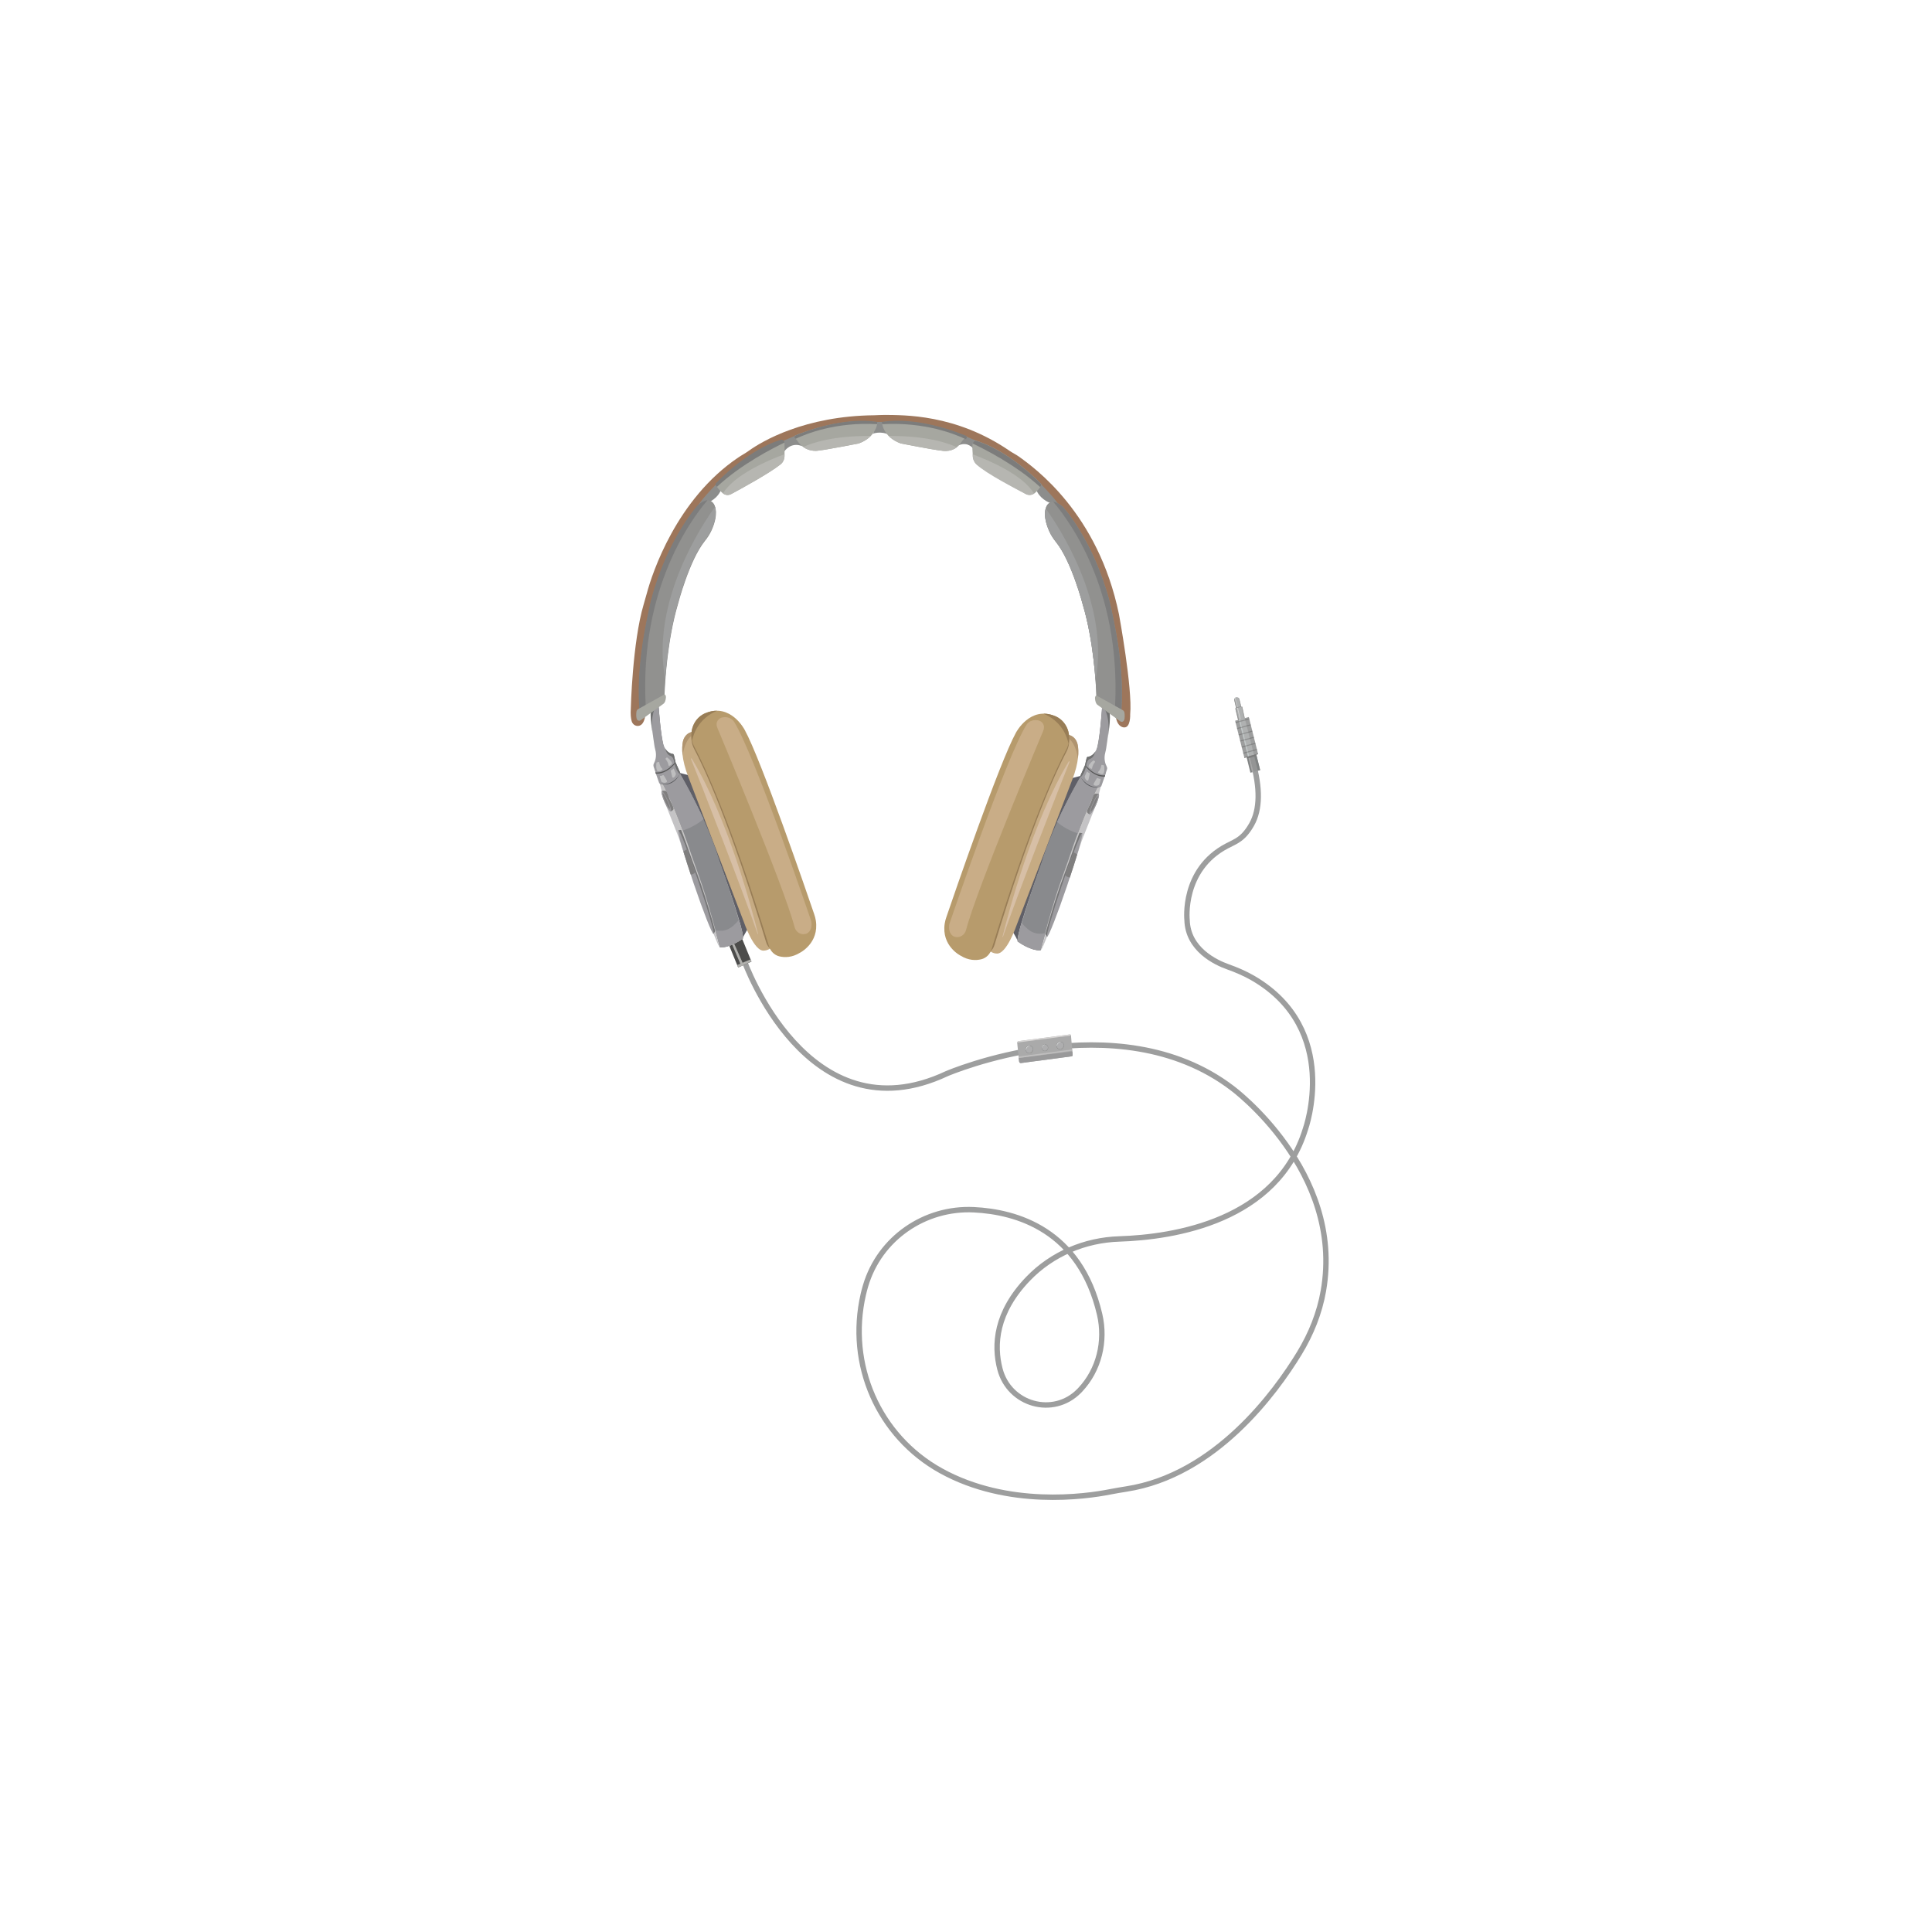 <?xml version="1.0" encoding="utf-8"?>
<!-- Generator: Adobe Illustrator 17.1.0, SVG Export Plug-In . SVG Version: 6.00 Build 0)  -->
<!DOCTYPE svg PUBLIC "-//W3C//DTD SVG 1.1//EN" "http://www.w3.org/Graphics/SVG/1.1/DTD/svg11.dtd">
<svg version="1.1" id="Layer_3" xmlns="http://www.w3.org/2000/svg" xmlns:xlink="http://www.w3.org/1999/xlink" x="0px" y="0px"
	 viewBox="0 0 5000 5000" enable-background="new 0 0 5000 5000" xml:space="preserve">
<path fill="none" stroke="#9D9E9E" stroke-width="14" stroke-miterlimit="10" d="M1926.3,2487.1c0,0,164,460.9,524,291.5
	c0,0,440.4-189.5,738.5,37.4c0,0,290.3,214.1,236.1,524.8c-10,57.4-32,111.8-62.2,161.4c-62.3,102.2-217.8,315.7-447.9,351.4
	c-13.9,2.2-27.8,4.5-41.6,7.2c-63.5,12.6-264.9,41.4-438.1-54.5c-161.5-89.4-242.7-275-200.9-456.3c1.7-7.3,3.6-14.7,5.8-22
	c36.2-123.2,153.1-203.3,280.1-197.2c110.6,5.3,274.7,51.9,325.8,271.1c16.1,69.4-1.7,143.4-50.4,195c-0.8,0.9-1.6,1.7-2.5,2.6
	c-66.7,68.3-181.3,36.2-205.2-56.6c-16.1-62.2-11-146.3,73.1-233.6c61.9-64.3,146.9-100,235.5-102.9
	c143.3-4.6,408.4-46.2,481.9-283.9c0,0,93-258.1-135.4-391c-20.7-12-42.7-21.4-65.1-29.4c-32.1-11.4-103.7-45.3-105.7-121.3
	c0,0-14.1-129.8,102.7-191.3c24-12.6,42.8-17.5,64.6-56.1c21.9-38.7,22.3-94.9,2.6-163.2"/>
<polygon fill="#4C4C4B" points="1910.4,2503.9 1885,2441.9 1919.5,2426.6 1944.8,2488.6 "/>
<polygon fill="#B0B0AD" points="1918.5,2500.1 1892.3,2438.7 1897.5,2436.3 1924.5,2497.6 "/>
<polygon fill="#B0B0AD" points="1944.8,2488.2 1910.4,2503.9 1907.8,2497.5 1942.7,2482.7 "/>
<path fill="#C4C3C5" d="M1706.7,2024.8l3.2,12.2c1.9,7.2,6.5,29.2,9.1,36.1l33.8,85c5,11.2,14.9,44,18.9,55.7l69.6,190.8
	c8.2,16.6,12.4,31.9,20.7,46.7l0.1,0.2C1862.1,2451.5,1751.7,2037.4,1706.7,2024.8"/>
<path fill="#5F5F67" d="M1752.7,1998.6l26.7,6.9c9.1,0,13-10.6,16.4-1.8l143.1,374.4c8.4,17.8-3.6,20.2-17.1,50.6l-0.1,0.2
	L1752.7,1998.6z"/>
<polygon fill="#767677" points="1755.5,2148.8 1771.2,2146.2 1854.6,2404.9 1846.5,2416.8 "/>
<g>
	<path fill="#B1B1B1" d="M1756.4,1998.6c-0.3-0.4-0.8-0.5-1.2-0.3l-44.6,25.2c-0.4,0.2-0.6,0.8-0.3,1.3
		c19.5,34.9,39.5,82.6,55.6,124.6c16.5-5.4,37-14.5,55-29.4C1791.1,2056,1760.4,2005.1,1756.4,1998.6z"/>
</g>
<path fill="#C6C5C5" d="M1708.1,2023.5l44.6-25.2c0.4-0.2,0.9-0.1,1.2,0.3c6.1,9.9,73.9,122.1,106.3,226.8
	c0,0,62.5,168.9,63.1,202.8c-0.1,0.3-0.2,0.4-0.3,0.7c-3.6,2.6-34.7,24.5-59.7,22.6c-0.3-0.2-0.5-0.4-0.8-0.6
	c-2.5-9.2-33.5-125.4-58.5-190c-4.7-12.9-9.5-25.8-14.2-38.7c-14.7-42.8-49-138.5-82-197.4
	C1707.5,2024.3,1707.6,2023.7,1708.1,2023.5z"/>
<g>
	<g>
		<g>
			<path fill="#B1B1B1" d="M1850.5,2407.8c6.5,23,11,39.7,11.9,43.1c0.1,0.4,0.4,0.6,0.8,0.7c24.9,1.9,55.9-19.8,59.6-22.5
				c0.2-0.2,0.4-0.4,0.4-0.7c-0.2-8.7-4.3-26.2-10.5-47.3C1891,2405.9,1876.1,2411.6,1850.5,2407.8z"/>
		</g>
	</g>
</g>
<path fill="#898A8D" d="M1713.4,2023.5l43.3-25.2c0.4-0.2,0.9-0.1,1.1,0.3c5.9,9.9,71.7,122.1,103.2,226.8
	c0,0,60.7,168.9,61.2,202.8c-0.1,0.3-0.2,0.4-0.3,0.7c-3.5,2.6-33.7,24.5-57.9,22.6c-0.3-0.2-0.5-0.4-0.7-0.6
	c-2.4-9.2-32.5-125.4-56.7-190c-4.6-12.9-9.2-25.8-13.8-38.7c-14.2-42.8-47.5-138.5-79.5-197.4
	C1712.8,2024.3,1713,2023.7,1713.4,2023.5z"/>
<path fill="#807F7F" d="M1733.4,2069.5c4.1,9.1,9.1,17.3,9.7,23.1c0.4,3.9-5.6,7.1-7.2,7.2c-1.5,0.1-8.9-8.8-15.7-23.9
	s-8.3-24.4-7.6-28.2c0.3-1.4,9.5-2.1,11.6-0.1C1728.4,2051.6,1729,2059.6,1733.4,2069.5z"/>
<g>
	<path fill="#9C9B9F" d="M1757.8,1998.6c-0.2-0.4-0.7-0.5-1.1-0.3l-43.3,25.2c-0.4,0.2-0.6,0.8-0.3,1.3c19,34.9,38.3,82.6,54,124.6
		c16-5.4,35.9-14.5,53.4-29.4C1791.5,2056,1761.6,2005.1,1757.8,1998.6z"/>
</g>
<g>
	<g>
		<g>
			<path fill="#9C9B9F" d="M1851.6,2407.8c6.3,23,10.6,39.7,11.5,43.1c0.1,0.4,0.4,0.6,0.8,0.7c24.2,1.9,54.3-19.8,57.9-22.5
				c0.2-0.2,0.4-0.4,0.4-0.7c-0.1-8.7-4.2-26.2-10.2-47.3C1890.9,2405.9,1876.5,2411.6,1851.6,2407.8z"/>
		</g>
	</g>
</g>
<path fill="#9C9B9F" d="M1807.2,2280.5c25.1,74,42.7,135,39.3,136.3c-3.4,1.3-26.6-57.7-51.7-131.7c-25.1-74-42.7-135-39.3-136.3
	C1758.9,2147.5,1782.1,2206.5,1807.2,2280.5z"/>
<g>
	<path fill="#807F7F" d="M1799.5,2258c-7.8-22.4-15.2-42.9-21.7-59.8c-3.6,1.7-6.6,3.6-9.1,5.6c5.2,17.3,11.6,37.7,19,59.8
		C1791.1,2263.1,1795.7,2261.7,1799.5,2258z"/>
</g>
<path fill="#9C9B9F" d="M1728.5,2071.7c6.4,14.4,9.8,27,7.4,28.1c-2.3,1.1-9.4-9.6-15.9-24s-9.8-27-7.4-28.1
	C1715,2046.6,1722.1,2057.3,1728.5,2071.7z"/>
<path fill="#807F7F" d="M1726.9,2071.8c5,11.1,7.9,20.7,6.5,21.4c-1.4,0.7-6.7-7.7-11.7-18.8c-5-11.1-7.9-20.7-6.5-21.4
	C1716.7,2052.3,1721.9,2060.7,1726.9,2071.8z"/>
<path fill="#525356" d="M1698.7,2000.4c0,0,28.3-13.6,47.9-30.2l14,30.4c0,0-14.9,38-52,27.8L1698.7,2000.4z"/>
<path fill="#9C9B9F" d="M1696.3,1999.1c0,0,30.8-12.2,50.3-28.8l14.1,32c0,0-21.5,35.9-54.5,24.8L1696.3,1999.1z"/>
<path fill="#575757" d="M1685.6,1836.5l18.8-9.3c0,0,4.5,69,12,100.4c2.3,9.6,7.5,18.1,14.8,22.8c2.8,1.9,6.1,3.3,9.8,3.6
	c1.6,0.1,2.9,1.6,3.3,3.5l3.9,17.1c0,0-22.2,30.1-51.4,27.5l-2-14.9c-1-2.9-3.7-5.7-2.3-8.3c3.2-6.1,12.7-20.3,8-37.2
	c-1.1-4-2.3-7.6-2.9-11.8C1694.4,1910,1683.2,1861.6,1685.6,1836.5z"/>
<path fill="#9C9B9F" d="M1685.5,1833.4l18.8-9.3c0,0,4.5,69,12,100.4c2.3,9.6,7.5,18.1,14.8,22.8c2.8,1.9,6.1,3.3,9.8,3.6
	c1.6,0.1,2.9,1.6,3.3,3.5l3.9,17.1c0,0-22.2,30.1-51.4,27.5l-5-14.5c-1-2.9-0.8-6.1,0.6-8.7c3.2-6.1,8.1-19.1,3.5-35.9
	c-1.1-4-1.9-8.1-2.5-12.3C1690.2,1907.7,1683.1,1858.6,1685.5,1833.4z"/>
<g>
	<path fill="#707171" d="M1748.1,1971.5l-3.9-17.1c-0.4-1.9-1.7-3.3-3.3-3.5c-3.7-0.3-7-1.8-9.8-3.6c-3.8-2.5-7-6-9.6-10.2
		c0.9,3,1.9,6,3.1,8.7c2.3,5.2,6.3,9.3,11.1,10.8c3.3,1,7.8,5,9.5,18.4C1747,1973,1748.1,1971.5,1748.1,1971.5z"/>
</g>
<g>
	<g>
		<g>
			<path fill="#707171" d="M1759,2003c1-1.4,1.5-2.3,1.5-2.3l-12.5-29.1c-0.8,0.7-2.1,2.9-2.9,3.6
				C1747.6,1984.5,1751.8,1996.7,1759,2003z"/>
		</g>
	</g>
</g>
<path fill="#BEBEBF" d="M1702.1,1995.8c1.5,0.2,6.3,0.5,11.9-3.6c0.7-0.5,0.8-1.9,0.1-2.5c-2.3-2.1-6.6-7.2-7.9-16.5
	c-0.1-0.8-0.8-1.4-1.4-1.3l-4.9,1.1c-0.5,0.1-0.9,0.6-1,1.2c-0.5,3.5-1.9,15.4,2.5,21.1C1701.5,1995.6,1701.8,1995.8,1702.1,1995.8z
	"/>
<path fill="#BEBEBF" d="M1739.2,1976c-0.5,1.2-2.4,4.7-7.4,6.1c-0.7,0.2-1.5-0.6-1.7-1.5c-0.4-2.9-1.9-9.1-7.3-15.7
	c-0.5-0.6-0.6-1.4-0.2-1.8l2.8-2.7c0.3-0.3,0.8-0.3,1.2,0c2.5,1.8,10.8,8.2,12.6,14.8C1739.3,1975.4,1739.3,1975.7,1739.2,1976z"/>
<path fill="#BEBEBF" d="M1707.7,2009.9l3.4,11.6c0.3,1.1,1,1.9,1.8,2.4c2.4,1.3,7.5,3.4,12.2,0.2c1.1-0.7,1.4-2.5,0.7-3.8l-7.3-12.7
	c-0.9-1.6-2.6-2-3.9-1.1c-1.3,1-3.3,1.9-5.7,1.5C1708,2007.9,1707.4,2008.9,1707.7,2009.9z"/>
<path fill="#BEBEBF" d="M1743.8,1990l4.9,10.6c0.5,1,0.6,2.1,0.4,3c-0.6,2.6-2.3,7.8-6.9,9c-1.1,0.3-2.3-0.7-2.6-2.1l-3.3-14.2
	c-0.4-1.7,0.3-3.3,1.6-3.6c1.4-0.3,3-1,4.2-3.1C1742.4,1988.8,1743.4,1989.1,1743.8,1990z"/>
<path fill="#707171" d="M1685.5,1833.4l12.1-5.9c0,0-16.1,22-7.9,76.4C1689.7,1903.9,1679.9,1847.7,1685.5,1833.4z"/>
<path fill="#C6AB83" d="M1818.9,1906.8c0,0-15.2-20.4-35.4-9.9c-8.5,4.4-14.3,13.1-16.2,22.8c-3.1,15.5-3.9,45,14.5,92.1l143.2,374
	c0,0,26.5,78.6,52.9,74.3c0,0,33.5-0.2,22.9-45.5l-172.4-477.8L1818.9,1906.8z"/>
<g>
	<path fill="#B0946F" d="M1803.7,1895.5c-5.7-2.1-12.5-2.5-20.2,1.4c-8.5,4.4-14.3,13.1-16.2,22.8c-1.6,8-2.6,19.7-0.6,35.5
		C1769.9,1931.9,1779.2,1905,1803.7,1895.5z"/>
</g>
<path fill="#987D56" d="M1796.4,1938c24,45.3,90.8,185.9,186.2,500.1c3.8,12.5,13.5,22.3,25.7,25.2c13.2,3.2,31.5,3.4,51.6-9.1
	c0,0,47.9-24,39.5-80.3c-0.9-5.7-2.5-11.3-4.3-16.8c-17.4-51.1-132-386.5-173-461.1c0,0-35-68.6-98.1-41.6c0,0-0.9,0.3-2.4,1.1
	C1791.9,1869.9,1780.6,1908.1,1796.4,1938z"/>
<path fill="#B79B6C" d="M1796.7,1932.2c24.9,46.9,94.3,192.1,193.4,516.7c3.9,12.9,14,23,26.7,26.1c13.7,3.3,32.7,3.5,53.6-9.4
	c0,0,49.8-24.8,41-83c-0.9-5.9-2.5-11.7-4.5-17.4c-18-52.8-137.1-399.4-179.7-476.4c0,0-36.4-70.8-101.9-43c0,0-0.9,0.4-2.5,1.1
	C1792,1861.8,1780.2,1901.2,1796.7,1932.2z"/>
<g>
	<path fill="#987D56" d="M1855.7,1839.4c-9.3-0.1-19.4,1.8-30.4,6.4c0,0-0.9,0.4-2.5,1.1c-26,12.5-38.3,42.4-31.8,70
		C1795.2,1896.9,1809.3,1859,1855.7,1839.4z"/>
</g>
<path fill="#D7BFA6" d="M1790.3,1963.2c-0.7-1.2-2.5-0.2-2,1.1c21.7,52.7,141.9,362.1,172.5,453c0.2,0.7,1.2,0.4,1.1-0.3
	C1947.1,2357.1,1884.7,2119.1,1790.3,1963.2z"/>
<path fill="#C9AD87" d="M1856.7,1884.1c0,0,172.5,410.2,199.6,515.1c3.5,13.6,17.1,21.6,29.9,17.4c0.2-0.1,0.4-0.1,0.6-0.2
	c0,0,17.2-5.4,12.7-32.5c0,0-147.1-432.9-200-516.4c0,0-8.6-14-28.5-11.1c-5.2,0.8-10.1,3.3-13.2,7.8
	C1854.8,1868.4,1852.8,1875,1856.7,1884.1z"/>
<path fill="#C4C3C5" d="M2849.7,2032.4l-3.2,12.2c-1.9,7.2-6.5,29.2-9.1,36.1l-33.8,85c-5,11.2-14.9,44-18.9,55.7l-69.6,190.8
	c-8.2,16.6-12.4,31.9-20.7,46.7l-0.1,0.2C2694.2,2459.1,2804.7,2045,2849.7,2032.4"/>
<path fill="#5F5F67" d="M2803.6,2006.2l-26.7,6.9c-9.1,0-13-10.6-16.4-1.8l-143.1,374.4c-8.4,17.8,3.6,20.2,17.1,50.6l0.1,0.2
	L2803.6,2006.2z"/>
<polygon fill="#767677" points="2800.8,2156.4 2785.1,2153.8 2701.8,2412.5 2709.8,2424.4 "/>
<g>
	<path fill="#B1B1B1" d="M2800,2006.2c0.3-0.4,0.8-0.5,1.2-0.3l44.6,25.2c0.4,0.2,0.6,0.8,0.3,1.3c-19.5,34.9-39.5,82.6-55.6,124.6
		c-16.5-5.4-37-14.5-55-29.4C2765.2,2063.6,2796,2012.7,2800,2006.2z"/>
</g>
<path fill="#C6C5C5" d="M2848.3,2031.1l-44.6-25.2c-0.4-0.2-0.9-0.1-1.2,0.3c-6.1,9.9-73.9,122.1-106.3,226.8
	c0,0-62.5,168.9-63.1,202.8c0.1,0.3,0.2,0.4,0.3,0.7c3.6,2.6,34.7,24.5,59.7,22.6c0.3-0.2,0.5-0.4,0.8-0.6
	c2.5-9.2,33.5-125.4,58.5-190c4.7-12.9,9.5-25.8,14.2-38.7c14.7-42.8,49-138.5,82-197.4C2848.9,2031.9,2848.7,2031.3,2848.3,2031.1z
	"/>
<g>
	<g>
		<g>
			<path fill="#B1B1B1" d="M2705.8,2415.4c-6.5,23-11,39.7-11.9,43.1c-0.1,0.4-0.4,0.6-0.8,0.7c-24.9,1.9-55.9-19.8-59.6-22.5
				c-0.2-0.2-0.4-0.4-0.4-0.7c0.2-8.7,4.3-26.2,10.5-47.3C2665.4,2413.5,2680.2,2419.2,2705.8,2415.4z"/>
		</g>
	</g>
</g>
<path fill="#898A8D" d="M2843,2031.1l-43.3-25.2c-0.4-0.2-0.9-0.1-1.1,0.3c-5.9,9.9-71.7,122.1-103.2,226.8
	c0,0-60.7,168.9-61.2,202.8c0.1,0.3,0.2,0.4,0.3,0.7c3.5,2.6,33.7,24.5,57.9,22.6c0.3-0.2,0.5-0.4,0.7-0.6
	c2.4-9.2,32.5-125.4,56.7-190c4.6-12.9,9.2-25.8,13.8-38.7c14.2-42.8,47.5-138.5,79.5-197.4
	C2843.5,2031.9,2843.4,2031.3,2843,2031.1z"/>
<path fill="#807F7F" d="M2822.9,2077.1c-4.1,9.1-9.1,17.3-9.7,23.1c-0.4,3.9,5.6,7.1,7.2,7.2c1.5,0.1,8.9-8.8,15.7-23.9
	c6.8-15.1,8.3-24.4,7.6-28.2c-0.3-1.4-9.5-2.1-11.6-0.1C2828,2059.2,2827.4,2067.2,2822.9,2077.1z"/>
<g>
	<path fill="#9C9B9F" d="M2798.6,2006.2c0.2-0.4,0.7-0.5,1.1-0.3l43.3,25.2c0.4,0.2,0.6,0.8,0.3,1.3c-19,34.9-38.3,82.6-54,124.6
		c-16-5.4-35.9-14.5-53.4-29.4C2764.8,2063.6,2794.7,2012.7,2798.6,2006.2z"/>
</g>
<g>
	<g>
		<g>
			<path fill="#9C9B9F" d="M2704.7,2415.4c-6.3,23-10.6,39.7-11.5,43.1c-0.1,0.4-0.4,0.6-0.8,0.7c-24.2,1.9-54.3-19.8-57.9-22.5
				c-0.2-0.2-0.4-0.4-0.4-0.7c0.1-8.7,4.2-26.2,10.2-47.3C2665.5,2413.5,2679.8,2419.2,2704.7,2415.4z"/>
		</g>
	</g>
</g>
<path fill="#9C9B9F" d="M2749.1,2288.1c-25.1,74-42.7,135-39.3,136.3c3.4,1.3,26.6-57.7,51.7-131.7s42.7-135,39.3-136.3
	C2797.4,2155.1,2774.2,2214.1,2749.1,2288.1z"/>
<g>
	<path fill="#807F7F" d="M2756.9,2265.6c7.8-22.4,15.2-42.9,21.7-59.8c3.6,1.7,6.6,3.6,9.1,5.6c-5.2,17.3-11.6,37.7-19,59.8
		C2765.2,2270.6,2760.6,2269.3,2756.9,2265.6z"/>
</g>
<path fill="#9C9B9F" d="M2827.8,2079.3c-6.4,14.4-9.8,27-7.4,28.1c2.3,1.1,9.4-9.6,15.9-24c6.4-14.4,9.8-27,7.4-28.1
	C2841.3,2054.2,2834.2,2064.9,2827.8,2079.3z"/>
<path fill="#807F7F" d="M2829.4,2079.4c-5,11.1-7.9,20.7-6.5,21.4c1.4,0.7,6.7-7.7,11.7-18.8c5-11.1,7.9-20.7,6.5-21.4
	C2839.7,2059.9,2834.4,2068.3,2829.4,2079.4z"/>
<path fill="#525356" d="M2857.7,2008c0,0-28.3-13.6-47.9-30.2l-14,30.4c0,0,14.9,38,52,27.8L2857.7,2008z"/>
<path fill="#9C9B9F" d="M2860.1,2006.7c0,0-30.8-12.2-50.3-28.8l-14.1,32c0,0,21.5,35.9,54.5,24.8L2860.1,2006.7z"/>
<path fill="#575757" d="M2870.8,1844.1l-18.8-9.3c0,0-4.5,69-12,100.4c-2.3,9.6-7.5,18.1-14.8,22.8c-2.8,1.9-6.1,3.3-9.8,3.6
	c-1.6,0.1-2.9,1.6-3.3,3.5l-3.9,17.1c0,0,22.2,30.1,51.4,27.5l2-14.9c1-2.9,3.7-5.7,2.3-8.3c-3.2-6.1-12.7-20.3-8-37.2
	c1.1-4,2.3-7.6,2.9-11.8C2861.9,1917.5,2873.1,1869.2,2870.8,1844.1z"/>
<path fill="#9C9B9F" d="M2870.8,1841l-18.8-9.3c0,0-4.5,69-12,100.4c-2.3,9.6-7.5,18.1-14.8,22.8c-2.8,1.9-6.1,3.3-9.8,3.6
	c-1.6,0.1-2.9,1.6-3.3,3.5l-3.9,17.1c0,0,22.2,30.1,51.4,27.5l5-14.5c1-2.9,0.8-6.1-0.6-8.7c-3.2-6.1-8.1-19.1-3.5-35.9
	c1.1-4,1.9-8.1,2.5-12.3C2866.2,1915.2,2873.2,1866.2,2870.8,1841z"/>
<g>
	<path fill="#707171" d="M2808.2,1979.1l3.9-17.1c0.4-1.9,1.7-3.3,3.3-3.5c3.7-0.3,7-1.8,9.8-3.6c3.8-2.5,7-6,9.6-10.2
		c-0.9,3-1.9,6-3.1,8.7c-2.3,5.2-6.3,9.3-11.1,10.8c-3.3,1-7.8,5-9.5,18.4C2809.3,1980.6,2808.2,1979.1,2808.2,1979.1z"/>
</g>
<g>
	<g>
		<g>
			<path fill="#707171" d="M2797.3,2010.6c-1-1.4-1.5-2.3-1.5-2.3l12.5-29.1c0.8,0.7,2.1,2.9,2.9,3.6
				C2808.7,1992.1,2804.6,2004.3,2797.3,2010.6z"/>
		</g>
	</g>
</g>
<path fill="#BEBEBF" d="M2854.3,2003.4c-1.5,0.2-6.3,0.5-11.9-3.6c-0.7-0.5-0.8-1.9-0.1-2.5c2.3-2.1,6.6-7.2,7.9-16.5
	c0.1-0.8,0.8-1.4,1.4-1.3l4.9,1.1c0.5,0.1,0.9,0.6,1,1.2c0.5,3.5,1.9,15.4-2.6,21.1C2854.8,2003.2,2854.6,2003.4,2854.3,2003.4z"/>
<path fill="#BEBEBF" d="M2817.2,1983.6c0.5,1.2,2.4,4.7,7.4,6.1c0.7,0.2,1.5-0.6,1.7-1.5c0.4-2.9,1.9-9.1,7.3-15.7
	c0.5-0.6,0.6-1.4,0.2-1.8l-2.8-2.7c-0.3-0.3-0.8-0.3-1.2,0c-2.5,1.8-10.8,8.2-12.6,14.8C2817.1,1983,2817.1,1983.3,2817.2,1983.6z"
	/>
<path fill="#BEBEBF" d="M2848.7,2017.5l-3.4,11.6c-0.3,1.1-1,1.9-1.8,2.4c-2.4,1.3-7.5,3.4-12.2,0.2c-1.1-0.7-1.4-2.5-0.7-3.8
	l7.3-12.7c0.9-1.6,2.6-2,3.9-1.1c1.3,1,3.3,1.9,5.7,1.5C2848.3,2015.5,2848.9,2016.5,2848.7,2017.5z"/>
<path fill="#BEBEBF" d="M2812.6,1997.6l-4.9,10.6c-0.5,1-0.6,2.1-0.4,3c0.6,2.6,2.3,7.8,6.9,9c1.1,0.3,2.3-0.7,2.6-2.1l3.3-14.2
	c0.4-1.7-0.3-3.3-1.6-3.6c-1.4-0.3-3-1-4.2-3.1C2813.9,1996.4,2813,1996.7,2812.6,1997.6z"/>
<path fill="#707171" d="M2870.8,1841l-12.1-5.9c0,0,16.1,22,7.9,76.4C2866.6,1911.5,2876.5,1855.3,2870.8,1841z"/>
<path fill="#C6AB83" d="M2737.4,1914.4c0,0,15.2-20.4,35.4-9.9c8.5,4.4,14.3,13.1,16.2,22.8c3.1,15.5,3.9,45-14.5,92.1l-143.2,374
	c0,0-26.5,78.6-52.9,74.3c0,0-33.5-0.2-22.9-45.5l172.4-477.8L2737.4,1914.4z"/>
<g>
	<path fill="#B0946F" d="M2752.6,1903.1c5.7-2.1,12.5-2.5,20.2,1.4c8.5,4.4,14.3,13.1,16.2,22.8c1.6,8,2.6,19.7,0.6,35.5
		C2786.4,1939.5,2777.1,1912.6,2752.6,1903.1z"/>
</g>
<path fill="#987D56" d="M2759.9,1945.6c-24,45.3-90.8,185.9-186.2,500.1c-3.8,12.5-13.5,22.3-25.7,25.2c-13.2,3.2-31.5,3.4-51.6-9.1
	c0,0-47.9-24-39.5-80.3c0.9-5.7,2.5-11.3,4.3-16.8c17.4-51.1,132-386.5,173-461.1c0,0,35-68.6,98.1-41.6c0,0,0.9,0.3,2.4,1.1
	C2764.4,1877.5,2775.8,1915.7,2759.9,1945.6z"/>
<path fill="#B79B6C" d="M2759.6,1939.8c-24.9,46.9-94.3,192.1-193.4,516.7c-3.9,12.9-14,23-26.7,26.1c-13.7,3.3-32.7,3.5-53.6-9.4
	c0,0-49.8-24.8-41-83c0.9-5.9,2.5-11.7,4.5-17.4c18-52.8,137.1-399.4,179.7-476.4c0,0,36.4-70.8,101.9-43c0,0,0.9,0.4,2.5,1.1
	C2764.3,1869.4,2776.1,1908.8,2759.6,1939.8z"/>
<g>
	<path fill="#987D56" d="M2700.6,1847c9.3-0.1,19.4,1.8,30.4,6.4c0,0,0.9,0.4,2.5,1.1c26,12.5,38.3,42.4,31.8,70
		C2761.1,1904.5,2747.1,1866.6,2700.6,1847z"/>
</g>
<path fill="#D7BFA6" d="M2766,1970.7c0.7-1.2,2.5-0.2,2,1.1c-21.7,52.7-141.9,362.1-172.5,453c-0.2,0.7-1.2,0.4-1.1-0.3
	C2609.2,2364.7,2671.6,2126.7,2766,1970.7z"/>
<path fill="#C9AD87" d="M2699.7,1891.7c0,0-172.5,410.2-199.6,515.1c-3.5,13.6-17.1,21.6-29.9,17.4c-0.2-0.1-0.4-0.1-0.6-0.2
	c0,0-17.2-5.4-12.7-32.5c0,0,147.1-432.9,200-516.4c0,0,8.6-14,28.5-11.1c5.2,0.8,10.1,3.3,13.2,7.8
	C2701.5,1876,2703.5,1882.6,2699.7,1891.7z"/>
<path fill="#9D765B" d="M1669.7,1834.1c0,0,3.8,22.8-6.6,37.7c-8,11.4-24.5,8.1-28.4-5.6c-2-7.1-3.2-17.3-2.2-32.1
	c0,0,4.1-170.9,33.1-269.2c2.8-9.6,5.6-19.1,8.2-28.8c14.2-53.4,77.3-244.6,236.8-352.1c9.3-6.3,17.9-10.6,27-17.2
	c34.6-25,145.3-90.3,325-92.1c7.9-0.1,20.1-1.1,28-0.9c46.1,0.8,182.5-3.3,323,93.5c7,4.8,15.6,8.9,22.5,13.8
	c41.9,29.9,205.8,147.5,259.7,408.3c0,0,35.6,193,29.1,259.1c0,0,1.6,35.7-16.2,34c0,0-18.8,0.4-21.6-32.6
	c-1.4-16.1-4.4-32-7.9-47.8l-88.6-402.1l-53.4-82.2l-84.1-75.1l-66.3-50l-116.5-60.8l-122.9-32.2l-144,5.4l-114.8,28.6l-98.7,37.5
	l-89,53.6l-87.3,76.8l-67.9,126.9l-53.4,214.4l-29.1,125.1L1669.7,1834.1z"/>
<path fill="#8C8D8C" d="M2258.4,1122.7c0,0,19.3-8.4,42.4,2.3l-8.5-33.3c0,0-23.6,0.6-33.9-0.3c-10.3-0.9,0,0,0,0
	S2266.6,1114,2258.4,1122.7"/>
<path fill="#8C8D8C" d="M2522.1,1165.7c0,0-13.1-25.3-41.6-13.1l8.6-27.6c0,0,52.8,21.1,66.2,30.4
	C2572.1,1167,2522.1,1165.7,2522.1,1165.7z"/>
<path fill="#8C8D8C" d="M2030.6,1167.2c0,0,16.2-24.1,45-12.7l-6.7-31.7c0,0-53.5,23.3-68.4,29.5S2030.6,1167.2,2030.6,1167.2z"/>
<path fill="#8C8D8C" d="M2741,1308.4c0,0-69.4-8.1-62.7-71.7C2678.3,1236.7,2733.9,1292.2,2741,1308.4z"/>
<path fill="#8C8D8C" d="M1806.9,1308.4c0,0,69.4-8.1,62.7-71.7C1869.6,1236.7,1813.9,1292.2,1806.9,1308.4z"/>
<path fill="#A6A7A0" d="M2694.3,1257.3c-2.9,4.5-8.7,12.6-16.3,18.9c-6.7,5.4-15.6,6.1-23.1,2.1c-26.3-14.1-98-53.3-126.7-76.2
	c-6.5-5.2-10.4-13.4-10.6-22.3c-0.2-10.1-2.6-24.4,0.1-32.9c1.9-6.2,6.7-6.7,8.6-6.2c17.2,4.4,87.4,30.4,167.4,110.7
	C2695.2,1252.9,2695.5,1255.4,2694.3,1257.3z"/>
<path fill="#A6A7A0" d="M1852.9,1256c2.5,4.1,9,13.7,17.8,20.7c6.3,5,14.6,5.8,21.5,2c25.7-13.8,99.5-54.1,128.1-77.1
	c6.1-4.9,9.8-12.7,10-21c0.2-10.8,0.4-26.6-0.1-35.6c-0.1-1.2-1.1-2-2.1-1.7c-13.2,3.2-91.3,24.9-174.8,109.2
	C1852.4,1253.4,1852.2,1254.9,1852.9,1256z"/>
<path fill="#A6A7A0" d="M2282.5,1093c0,0,1.6,37.9,48.5,54.7c0,0,85.7,16.8,105.1,18.6c0,0,32.7,7.5,50.6-20.3
	c4.1-6.4,9.5-11.8,15.6-15.8l0.1-0.1C2502.5,1130.1,2386,1077,2282.5,1093z"/>
<path fill="#A6A7A0" d="M2270.8,1093c0,0-1.6,37.9-48.5,54.7c0,0-85.7,16.8-105.1,18.6c0,0-32.2,6.2-53.2-24.7
	c-1.5-2.3-3-4.6-5.2-6.1l-1-0.6c-2.9-1.9-2.5-6.7,0.7-8C2086,1115.5,2183,1079.4,2270.8,1093z"/>
<path fill="#91918F" d="M2892.7,1861.4l-46.2-39c-5.4-4.6-8.7-11.5-8.9-19c-1.3-35.3-7.3-144.2-35.3-238.4
	c0,0-28.9-111.6-68.9-161.6c-6.9-8.6-13.1-17.8-17.7-28.1c-8-17.7-16.2-43.9-7.9-63.8c3.6-8.5,11.6-13.9,20-12.4
	c5.7,1,13.2,4.4,22.6,12.2c0,0,79.2,85.8,121.6,247c0.9,3.6,1.7,7.2,2.5,10.8c6.6,32.7,39.3,162.9,25.8,288.9
	C2899.9,1861.9,2895.6,1863.8,2892.7,1861.4z"/>
<g>
	<path fill="#91918F" d="M2725.8,1298.9c-7.6-0.4-14.7,4.7-17.9,12.5c-8.3,20-0.1,46.1,7.9,63.8c4.6,10.3,10.8,19.5,17.7,28.1
		c40,50,68.9,161.6,68.9,161.6c28,94.3,34,203.1,35.3,238.4c0.3,7.5,3.5,14.4,8.9,19l37.6,31.7
		C2908.2,1542.5,2773.5,1354.9,2725.8,1298.9z"/>
	<path fill="#7D7D7D" d="M2874.6,1569c-0.7-3.6-1.5-7.2-2.5-10.8c-42.4-161.2-121.6-247-121.6-247c-9.4-7.8-16.9-11.1-22.6-12.2
		c-0.7-0.1-1.4-0.1-2.1-0.2c47.8,56,182.4,243.7,158.3,555.2l8.6,7.3c2.9,2.5,7.2,0.5,7.7-3.5
		C2913.8,1731.9,2881.2,1601.7,2874.6,1569z"/>
</g>
<path fill="#A6A7A0" d="M2910.2,1844.9c0.6,5,1.1,12.8-0.7,18.2c-1.5,4.6-6.5,6.4-10.2,3.7l-58.8-42.5c-2.1-1.5-3.7-3.8-4.6-6.4
	c-1.8-5.6-4-15.2,1.2-17.9c0.2-0.1,0.5-0.1,0.7,0l67.9,37.9C2908.2,1839.3,2909.8,1841.9,2910.2,1844.9z"/>
<path fill="#91918F" d="M1664.6,1858.6l46.2-39c5.4-4.6,8.7-11.5,8.9-19c1.3-35.3,7.3-144.2,35.3-238.4c0,0,28.9-111.6,68.9-161.6
	c6.9-8.6,13.1-17.8,17.7-28.1c8-17.7,16.2-43.9,7.9-63.8c-3.6-8.5-11.6-13.9-20-12.4c-5.7,1-13.2,4.4-22.6,12.2
	c0,0-79.2,85.8-121.6,247c-0.9,3.6-1.7,7.2-2.5,10.8c-6.6,32.7-39.3,162.9-25.8,288.9C1657.4,1859.1,1661.7,1861,1664.6,1858.6z"/>
<path fill="#91918F" d="M1657.2,1891"/>
<g>
	<path fill="#91918F" d="M1830.9,1294.7c7.6-0.4,14.7,4.7,17.9,12.5c8.3,20,0.1,46.1-7.9,63.8c-4.6,10.3-10.8,19.5-17.7,28.1
		c-40,50-68.9,161.6-68.9,161.6c-28,94.3-34,203.1-35.3,238.4c-0.3,7.5-3.5,14.4-8.9,19l-37.6,31.7
		C1648.5,1538.4,1783.2,1350.7,1830.9,1294.7z"/>
	<path fill="#7D7D7D" d="M1682.1,1564.8c0.7-3.6,1.5-7.2,2.5-10.8c42.4-161.2,121.6-247,121.6-247c9.4-7.8,16.9-11.1,22.6-12.2
		c0.7-0.1,1.4-0.1,2.1-0.2c-47.8,56-182.4,243.7-158.3,555.2l-8.6,7.3c-2.9,2.5-7.2,0.5-7.7-3.5
		C1642.8,1727.7,1675.5,1597.5,1682.1,1564.8z"/>
</g>
<g>
	<path fill="#9D9E9E" d="M1850.4,1311.8c5.5,19.2-2.1,42.8-9.4,59.2c-4.6,10.3-10.8,19.5-17.7,28.1c-40,50-68.9,161.6-68.9,161.6
		c-20.5,69.2-29.2,146.1-32.9,196.2C1683.3,1555.8,1820.5,1353,1850.4,1311.8z"/>
</g>
<g>
	<path fill="#B6B6B1" d="M1871,1276.9c6.3,4.8,14.4,5.5,21.2,1.8c25.7-13.8,99.5-54.1,128.1-77.1c6.1-4.9,9.8-12.7,10-21
		c0-1.6,0.1-3.3,0.1-5.1C1987.2,1191.5,1901,1228.2,1871,1276.9z"/>
</g>
<g>
	<path fill="#B6B6B1" d="M2676.1,1277.1c-6.3,4.8-14.6,5.3-21.5,1.6c-25.7-13.8-101.2-52.2-128.1-77.1c-4.9-4.5-8.9-12.8-9-21.1
		c0-1.6,0-2.8,0-4.6C2560.7,1191.9,2646.2,1228.4,2676.1,1277.1z"/>
</g>
<g>
	<path fill="#B6B6B1" d="M2078.8,1156.9c18.6,13.2,38.3,9.4,38.3,9.4c19.4-1.8,105.1-18.6,105.1-18.6c14.2-5.1,24.1-12.1,31.3-19.4
		C2156.3,1127.7,2102.8,1145.6,2078.8,1156.9z"/>
</g>
<g>
	<path fill="#B6B6B1" d="M2476.4,1157.5c-18.6,14-39.2,8.8-39.2,8.8c-19.4-1.8-105.1-18.6-105.1-18.6c-14.2-5.1-24.1-12.1-31.3-19.4
		C2397.9,1127.7,2452.4,1146.2,2476.4,1157.5z"/>
</g>
<g>
	<path fill="#7C7C7B" d="M2694.3,1257.3c1.2-1.8,0.9-4.3-0.6-5.8c-80-80.3-150.3-106.2-167.4-110.7c-2-0.5-6.7,0-8.6,6.2
		c-0.1,0.3-0.1,0.6-0.2,0.9c28.7,13.6,113.3,56.1,174.5,112.8C2692.9,1259.4,2693.7,1258.2,2694.3,1257.3z"/>
</g>
<g>
	<path fill="#7C7C7B" d="M1852.5,1256.8c-1.2-1.9-0.9-5,0.6-6.6c81.4-82.9,150.8-107.6,168.3-112.2c2-0.5,6.8,0,8.8,6.4
		c0.1,0.3,0.1,0.6,0.2,0.9c-29.2,14-112.6,56.1-174.9,114.6C1854.5,1258.6,1853.1,1257.7,1852.5,1256.8z"/>
</g>
<g>
	<path fill="#7C7C7B" d="M2270.1,1097.7c0.6-2.9,0.7-5.8,0.7-5.8c-87.7-13.6-184.8,23.6-212.3,35c-3.2,1.3-3.5,6-0.7,8l1,0.6
		c0.1,0.1,0.1,0.1,0.2,0.2C2085,1123.1,2162.1,1091.7,2270.1,1097.7z"/>
</g>
<g>
	<path fill="#7C7C7B" d="M2283.2,1097.8c-0.6-2.9-1.4-5.9-1.4-5.9c90.4-13.9,189.3,24.1,217.7,35.6c3.3,1.3,3.6,6.1,0.7,8.1l-1,0.7
		c-0.1,0.1-0.1,0.1-0.2,0.2C2472.1,1123.7,2394.4,1091.6,2283.2,1097.8z"/>
</g>
<g>
	<path fill="#9D9E9E" d="M2706.3,1316c-5.5,19.2,2.1,42.8,9.4,59.2c4.6,10.3,10.8,19.5,17.7,28.1c40,50,68.9,161.6,68.9,161.6
		c20.5,69.2,29.2,146.1,32.9,196.2C2873.4,1560,2736.2,1357.2,2706.3,1316z"/>
</g>
<path fill="#A6A7A0" d="M1647.1,1842.1c-0.6,5-1.1,12.8,0.7,18.2c1.5,4.6,6.5,6.4,10.2,3.7l58.8-42.5c2.1-1.5,3.7-3.8,4.6-6.4
	c1.8-5.6,4-15.2-1.2-17.9c-0.2-0.1-0.5-0.1-0.7,0l-67.9,37.9C1649.1,1836.5,1647.5,1839.1,1647.1,1842.1z"/>
<path fill="#AAAAAA" d="M2642.2,2751.2l129.9-17.3c2.3-0.3,4.2-0.7,4-3.1l-4.4-50.8c-0.2-2.5-1.4-3.1-3.8-2.7l-131.7,17.1
	c-2.3,0.3-4,2.5-3.7,4.9l5,47.9C2637.7,2749.7,2639.9,2751.5,2642.2,2751.2z"/>
<g>
	<g>
		<path fill="#99999A" d="M2636.5,2737.9l1,9.3c0.3,2.5,2.4,4.2,4.8,4l129.9-17.3c4-0.4,4-3,3.8-5.4l-0.6-7.3L2636.5,2737.9z"/>
	</g>
</g>
<polygon fill="#BFBEBE" points="2774.8,2716 2636.1,2734.3 2636.5,2738.2 2774.9,2719.1 "/>
<g>
	<path fill="#D7D5D4" d="M2767.8,2677.3l-131.7,17.1c-1.9,0.3-3.3,1.8-3.6,3.7l139.1-18.1
		C2770.9,2678.3,2769.8,2677.1,2767.8,2677.3z"/>
</g>
<ellipse fill="#818282" cx="2664" cy="2716" rx="9.7" ry="10.1"/>
<ellipse fill="#818282" cx="2743.8" cy="2705.9" rx="9.7" ry="10.1"/>
<ellipse fill="#818282" cx="2704.2" cy="2711.5" rx="8.4" ry="8.8"/>
<ellipse fill="#AEAEAF" cx="2664" cy="2716" rx="9" ry="9.4"/>
<ellipse fill="#AEAEAF" cx="2743.8" cy="2705.9" rx="9" ry="9.4"/>
<ellipse fill="#AEAEAF" cx="2704.2" cy="2711.5" rx="7.9" ry="8.2"/>
<path fill="#DBDDDC" d="M2666.5,2707c0,0-9.8-0.1-11.3,11.1c-0.1,0.4-1.7-4.4,2.2-8.7C2661.2,2705.3,2666.5,2707,2666.5,2707"/>
<path fill="#DBDDDC" d="M2746.4,2696.9c0,0-9.8-0.1-11.3,11.1c-0.1,0.4-1.7-4.4,2.2-8.7C2741.1,2695.1,2746.4,2696.9,2746.4,2696.9"
	/>
<path fill="#DBDDDC" d="M2705.6,2703.4c1.3-0.1-7.9,0.3-9.3,8.9c-0.1,0.3-0.8-3.4,2.2-6.7
	C2701.4,2702.5,2705.6,2703.4,2705.6,2703.4"/>
<path fill="#A0A09F" d="M2741.3,2715c0,0,9.8,0.1,11.3-11.1c0.1-0.4,1.7,4.4-2.2,8.7C2746.6,2716.7,2741.3,2715,2741.3,2715"/>
<path fill="#A0A09F" d="M2661.3,2725.1c0,0,9.8,0.1,11.3-11.1c0.1-0.4,1.7,4.4-2.2,8.7C2666.7,2726.8,2661.3,2725.1,2661.3,2725.1"
	/>
<path fill="#A0A09F" d="M2702.7,2719.5c-1.3,0.1,7.9-0.3,9.3-8.9c0.1-0.3,0.8,3.4-2.2,6.7
	C2706.9,2720.5,2702.7,2719.5,2702.7,2719.5"/>
<path fill="#AFB1B1" d="M3205.3,1867.2l16.9-4.6l-7-32.2c-0.2-0.9-0.4-1.8-1.3-1.6l-16,3.7c-1.2,0.3-0.7,1.8-0.6,2.3L3205.3,1867.2z
	"/>
<path fill="#AFB1B1" d="M3199.9,1836.5l13.4-3.7l-6.2-24.3c0,0-0.1-0.3-0.4-0.8c-3.1-5.5-11.8-4.2-12.5,2.2c-0.1,0.5-0.1,1.1,0,1.6
	L3199.9,1836.5z"/>
<polygon fill="#D3D3D3" points="3211.2,1862.6 3209.2,1863.1 3201.6,1831.7 3203.5,1831.2 "/>
<g>
	<path fill="#9E9F9F" d="M3207.2,1808.5c0,0-0.1-0.3-0.4-0.8c-0.6-1-1.4-1.8-2.3-2.3l6,23l1.7-0.4L3207.2,1808.5z"/>
</g>
<polygon fill="#8D8D8D" points="3206.4,1863.8 3204.4,1864.3 3197.3,1834.3 3197.3,1833.3 3198,1832.6 3198.7,1832.4 "/>
<polygon fill="#A0A09F" points="3221.8,1860.3 3219.9,1860.8 3212.8,1829.2 3214,1828.8 3214.9,1829.2 3215.5,1832 "/>
<polygon fill="#8D8D8D" points="3212.4,1829.4 3199.1,1832.4 3198.8,1831 3212.1,1828 "/>
<g>
	<g>
		<g>
			<path fill="#929392" d="M3194.2,1809.8c-0.1,0.5-0.1,1.1,0,1.6l4.9,20.9l1.8-0.4l-6-24.3
				C3194.5,1808.3,3194.3,1809,3194.2,1809.8z"/>
		</g>
	</g>
</g>
<path fill="#C8C8C8" d="M3195.7,1806.4c0,0,0.4-0.7,1.5-1.2l6,24.9l-1.6,0.4l-5.9-23.6"/>
<polygon fill="#949595" points="3261.3,1993 3236,1999.8 3223.2,1947.7 3248.5,1940.9 "/>
<polygon fill="#9D9E9E" points="3231.9,1855.6 3256,1951.7 3220.5,1961.3 3196.5,1865.2 "/>
<polygon fill="#AFB1B1" points="3221.4,1858.4 3245.5,1954.5 3233.3,1957.9 3209.2,1861.8 "/>
<polygon fill="#C2C8C8" points="3209.2,1861.8 3233.3,1957.9 3229.9,1958.8 3206.2,1862.6 "/>
<polygon opacity="0.28" fill="#3A3A39" points="3252.7,1938.3 3253.3,1940.9 3217.9,1950.6 3217.2,1948 "/>
<polygon opacity="0.28" fill="#3A3A39" points="3248.7,1922.4 3249.3,1925 3213.9,1934.6 3213.2,1932 "/>
<polygon opacity="0.28" fill="#3A3A39" points="3244.8,1906.8 3245.4,1909.4 3210,1919.1 3209.3,1916.5 "/>
<polygon opacity="0.28" fill="#3A3A39" points="3240.8,1890.9 3241.4,1893.5 3206,1903.1 3205.3,1900.5 "/>
<polygon opacity="0.28" fill="#3A3A39" points="3236.7,1874.5 3237.3,1877.1 3201.9,1886.8 3201.2,1884.2 "/>
<polygon opacity="0.28" fill="#3A3A39" points="3232.8,1859 3233.4,1861.6 3198,1871.2 3197.3,1868.6 "/>
<polygon fill="#808383" points="3261.2,1993 3255.4,1994.6 3245.4,1954.8 3251.2,1953.2 "/>
<polygon fill="#808383" points="3239.9,1998 3236.9,1998.8 3226.9,1959.1 3230,1958.2 "/>
<polygon fill="#A8A8A8" points="3243.8,1998 3240.8,1998.8 3230.8,1959.1 3233.9,1958.2 "/>
<polygon fill="#7D7D7D" points="3250.8,1956.7 3227.7,1963 3226.9,1959.6 3250,1953.3 "/>
<polygon fill="#6B6B6B" points="3255.9,1951.7 3220.5,1961.4 3220.2,1960.3 3255.6,1950.6 "/>
</svg>
